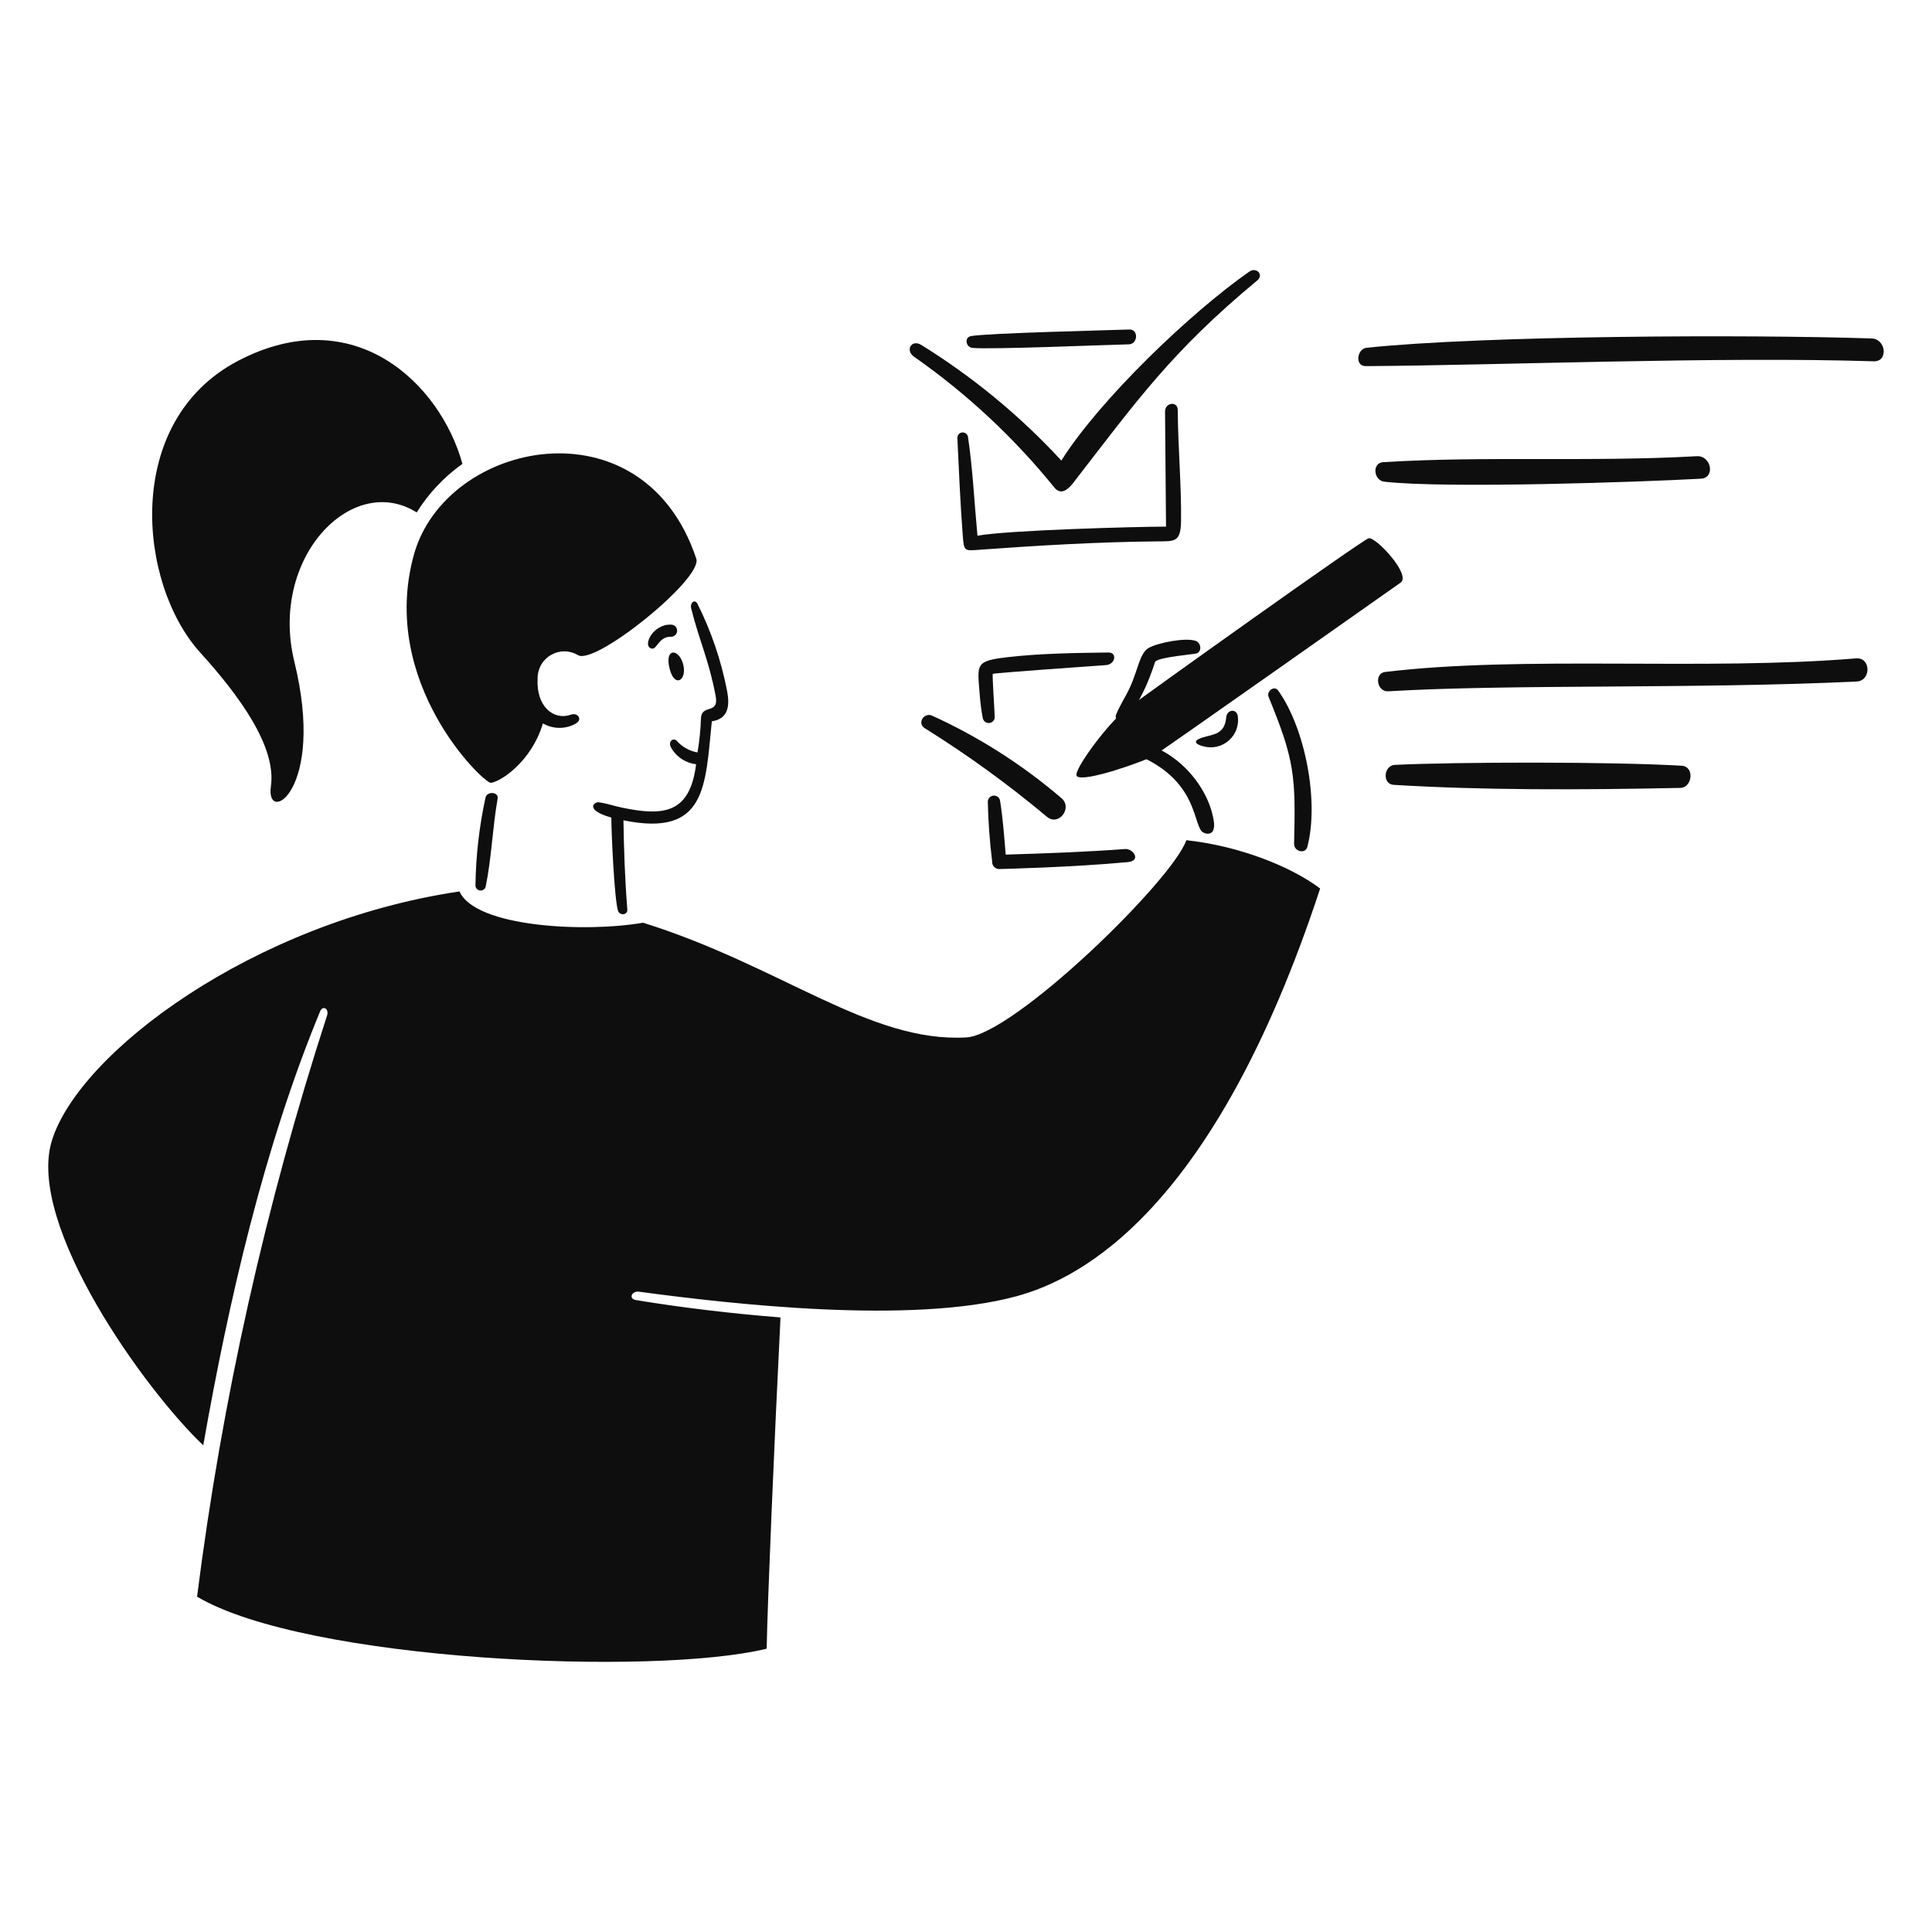 <svg width="234" height="234" viewBox="0 0 234 234" fill="none" xmlns="http://www.w3.org/2000/svg">
<path d="M165.766 65.192C164.947 65.426 138.53 84.297 136.344 85.955C134.159 87.613 129.858 93.469 130.417 94.004C131.283 94.832 138.686 92.151 139.677 91.577C140.668 91.003 168.277 71.508 169.629 70.573C170.982 69.638 166.591 64.96 165.766 65.192Z" fill="#0E0E0E"/>
<path d="M117.043 125.65C105.336 126.321 94.612 116.992 77.886 111.757C70.866 112.98 57.567 112.304 55.656 107.97C30.651 111.674 9.558 127.509 6.282 138.156C3.143 148.343 17.654 168.476 24.619 175.053C27.694 157.567 31.97 138.948 38.761 122.52C39.105 121.687 39.874 122.197 39.613 123.002C32.172 145.919 26.901 169.484 23.868 193.387C37.089 201.204 79.209 203.029 92.856 199.685C92.967 193.916 93.782 174.55 94.533 159.566C88.67 159.098 82.821 158.414 77.019 157.46C76.093 157.308 76.501 156.328 77.409 156.45C88.32 157.915 110.403 160.481 123.156 156.987C130.995 154.839 147.087 146.574 159.894 107.613C156.19 104.834 149.891 102.436 143.687 101.763C141.993 106.645 122.802 125.319 117.043 125.65Z" fill="#0E0E0E"/>
<path d="M110.747 43.234C117.122 47.697 122.84 53.033 127.732 59.085C128.508 60.006 129.37 59.282 129.955 58.529C137.731 48.481 141.889 42.584 152.284 33.959C153.103 33.283 152.176 32.293 151.302 32.906C144.178 37.883 133.224 48.372 128.548 55.781C123.552 50.368 117.845 45.657 111.583 41.778C110.384 41.046 109.583 42.459 110.747 43.234Z" fill="#0E0E0E"/>
<path d="M117.747 42.132C119.765 42.366 134.416 41.747 136.701 41.706C137.841 41.685 137.925 39.864 136.767 39.909C134.461 39.996 119.685 40.338 117.614 40.705C116.766 40.855 116.988 42.041 117.747 42.132Z" fill="#0E0E0E"/>
<path d="M112.912 86.688C111.896 86.229 111.06 87.613 111.987 88.188C117.171 91.418 122.122 95.008 126.805 98.93C128.218 100.111 129.957 97.862 128.56 96.671C123.838 92.626 118.57 89.266 112.912 86.688Z" fill="#0E0E0E"/>
<path d="M143.046 63.09C143.096 58.727 142.67 54.05 142.647 49.661C142.647 48.549 141.1 48.735 141.109 49.846C141.148 54.495 141.187 59.141 141.226 63.784C137.735 63.784 121.982 64.211 118.388 64.886C118.009 60.895 117.827 56.873 117.24 52.903C117.21 52.745 117.123 52.605 116.996 52.508C116.869 52.411 116.71 52.364 116.551 52.377C116.391 52.389 116.242 52.46 116.132 52.576C116.022 52.692 115.958 52.844 115.953 53.005C116.139 56.903 116.304 60.886 116.602 64.784C116.762 66.858 116.769 66.72 118.815 66.572C125.9 66.056 133.115 65.636 140.218 65.571C142.268 65.552 143.015 65.692 143.046 63.09Z" fill="#0E0E0E"/>
<path d="M134.233 79.029C130.315 79.079 126.043 79.14 122.147 79.583C118.081 80.051 118.368 80.393 118.656 84.058C118.722 85.021 118.845 85.98 119.025 86.929C119.047 87.106 119.133 87.27 119.267 87.389C119.401 87.508 119.573 87.573 119.753 87.573C119.932 87.573 120.104 87.508 120.238 87.389C120.372 87.27 120.458 87.106 120.48 86.929C120.48 86.262 120.156 81.733 120.246 81.621C120.336 81.51 132.638 80.647 133.952 80.557C135.085 80.478 135.362 79.014 134.233 79.029Z" fill="#0E0E0E"/>
<path d="M121.122 96.949C121.082 96.771 120.98 96.614 120.833 96.507C120.686 96.399 120.505 96.349 120.324 96.365C120.143 96.381 119.974 96.462 119.848 96.593C119.723 96.724 119.649 96.897 119.641 97.078C119.692 99.504 119.868 101.925 120.168 104.332C120.151 104.56 120.225 104.785 120.374 104.959C120.523 105.132 120.734 105.239 120.962 105.257C121.079 105.266 130.042 105.036 136.597 104.416C138.274 104.258 137.255 102.756 136.273 102.832C131.642 103.183 126.457 103.37 121.807 103.508C121.623 101.255 121.465 99.107 121.122 96.949Z" fill="#0E0E0E"/>
<path d="M81.33 75.657C79.071 75.519 77.728 78.306 78.941 78.556C79.571 78.686 79.774 77.111 81.228 77.121C81.423 77.134 81.614 77.07 81.761 76.942C81.908 76.814 81.998 76.634 82.011 76.44C82.025 76.246 81.961 76.054 81.833 75.907C81.705 75.76 81.524 75.67 81.33 75.657Z" fill="#0E0E0E"/>
<path d="M84.489 73.157C84.151 72.478 83.552 73.03 83.71 73.675C84.704 77.642 85.831 79.853 86.674 84.261C87.128 86.632 84.962 85.187 84.896 87.04C84.853 88.413 84.714 89.781 84.479 91.135C83.54 90.97 82.681 90.501 82.034 89.801C81.617 89.255 80.895 89.746 81.238 90.477C81.546 91.046 81.986 91.532 82.521 91.895C83.056 92.258 83.671 92.486 84.313 92.561C83.563 98.528 80.41 98.87 75.366 97.826C74.439 97.635 73.512 97.305 72.495 97.169C72.003 97.103 70.74 98.095 74.042 99.021C74.042 100.624 74.393 108.802 74.848 110.302C75.041 110.931 76.034 110.856 75.978 110.144C75.685 106.438 75.57 102.975 75.51 99.354C85.572 101.411 85.41 95.252 86.215 87.362C88.29 87.064 88.383 85.348 88.067 83.703C87.36 80.041 86.156 76.493 84.489 73.157Z" fill="#0E0E0E"/>
<path d="M56.009 56.181C53.318 46.447 42.894 36.371 28.865 43.688C14.835 51.005 16.697 70.695 24.243 79.029C28.984 84.262 33.505 90.439 32.81 95.236C32.115 100.033 39.499 95.865 35.653 80.148C32.58 67.59 42.617 57.144 50.47 62.062C51.91 59.755 53.792 57.756 56.009 56.181Z" fill="#0E0E0E"/>
<path d="M70.016 79.353C72.111 80.597 85.136 70.089 84.334 67.674C77.899 48.302 53.968 53.326 50.132 67.183C45.827 82.731 58.642 94.926 59.458 94.819C60.643 94.663 64.372 92.272 65.756 87.613C66.365 87.97 67.059 88.158 67.765 88.158C68.472 88.158 69.165 87.97 69.775 87.613C70.57 87.16 69.996 86.257 69.155 86.56C67.105 87.291 64.895 85.633 65.117 82.097C65.122 81.527 65.278 80.968 65.568 80.478C65.858 79.987 66.273 79.582 66.77 79.304C67.268 79.025 67.83 78.883 68.4 78.892C68.97 78.9 69.527 79.059 70.016 79.353Z" fill="#0E0E0E"/>
<path d="M58.799 96.624C58.039 100.13 57.633 103.702 57.586 107.289C57.601 107.438 57.667 107.576 57.775 107.68C57.882 107.784 58.023 107.846 58.171 107.856C58.32 107.866 58.468 107.823 58.588 107.734C58.708 107.646 58.793 107.517 58.827 107.372C59.536 103.959 59.646 100.278 60.272 96.731C60.421 95.884 58.958 95.801 58.799 96.624Z" fill="#0E0E0E"/>
<path d="M82.721 80.379C82.187 78.523 80.43 78.443 81.119 81.055C81.746 83.421 83.283 82.331 82.721 80.379Z" fill="#0E0E0E"/>
<path d="M139.918 80.13C140.476 79.568 144.598 79.248 144.91 79.148C145.62 78.914 145.456 77.869 144.863 77.639C143.669 77.171 140.288 77.842 139.158 78.458C138.028 79.073 137.839 81.136 136.833 83.302C136.318 84.413 135.626 85.436 135.176 86.571C134.957 87.124 135.625 87.507 136.102 87.126C138.38 85.332 139.89 80.158 139.918 80.13Z" fill="#0E0E0E"/>
<path d="M137.144 89.827C136.989 89.819 136.835 89.867 136.712 89.962C136.588 90.056 136.502 90.192 136.468 90.344C136.435 90.496 136.457 90.656 136.53 90.793C136.603 90.931 136.722 91.038 136.867 91.096C144.927 94.049 144.432 99.423 145.554 100.7C145.797 100.976 147.382 101.565 146.99 99.296C146.199 94.716 141.821 90.195 137.144 89.827Z" fill="#0E0E0E"/>
<path d="M153.654 84.418C156.788 92.056 156.942 93.94 156.738 102.202C156.715 103.128 158.104 103.501 158.349 102.553C159.773 97.068 158.106 88.279 154.821 83.65C154.336 82.967 153.365 83.715 153.654 84.418Z" fill="#0E0E0E"/>
<path d="M148.524 86.854C148.341 88.929 147.03 88.913 145.746 89.299C144.14 89.781 145.051 90.225 145.746 90.392C146.28 90.543 146.844 90.556 147.385 90.432C147.927 90.308 148.428 90.049 148.843 89.68C149.258 89.311 149.574 88.844 149.761 88.321C149.948 87.798 150 87.236 149.913 86.688C149.719 85.773 148.603 85.966 148.524 86.854Z" fill="#0E0E0E"/>
<path d="M206.008 57.977C207.787 57.879 207.267 55.155 205.508 55.254C192.793 55.975 179.861 55.208 167.536 55.977C166.132 56.064 166.379 58.19 167.653 58.339C175.002 59.195 198.832 58.383 206.008 57.977Z" fill="#0E0E0E"/>
<path d="M226.681 40.992C211.532 40.491 179.589 40.641 165.512 42.122C164.363 42.239 164.048 44.353 165.428 44.345C181.543 44.245 208.109 43.165 226.941 43.76C228.738 43.819 228.442 41.05 226.681 40.992Z" fill="#0E0E0E"/>
<path d="M224.804 79.741C206.456 81.262 184.466 79.368 167.746 81.39C166.421 81.55 166.754 83.805 168.116 83.73C183.044 82.837 205.16 83.478 224.878 82.545C226.656 82.454 226.61 79.591 224.804 79.741Z" fill="#0E0E0E"/>
<path d="M203.679 92.745C195.101 92.232 176.118 92.288 168.93 92.642C167.586 92.708 167.392 94.974 168.79 95.059C179.497 95.716 191.184 95.683 203.519 95.43C204.975 95.401 205.28 92.839 203.679 92.745Z" fill="#0E0E0E"/>
</svg>

